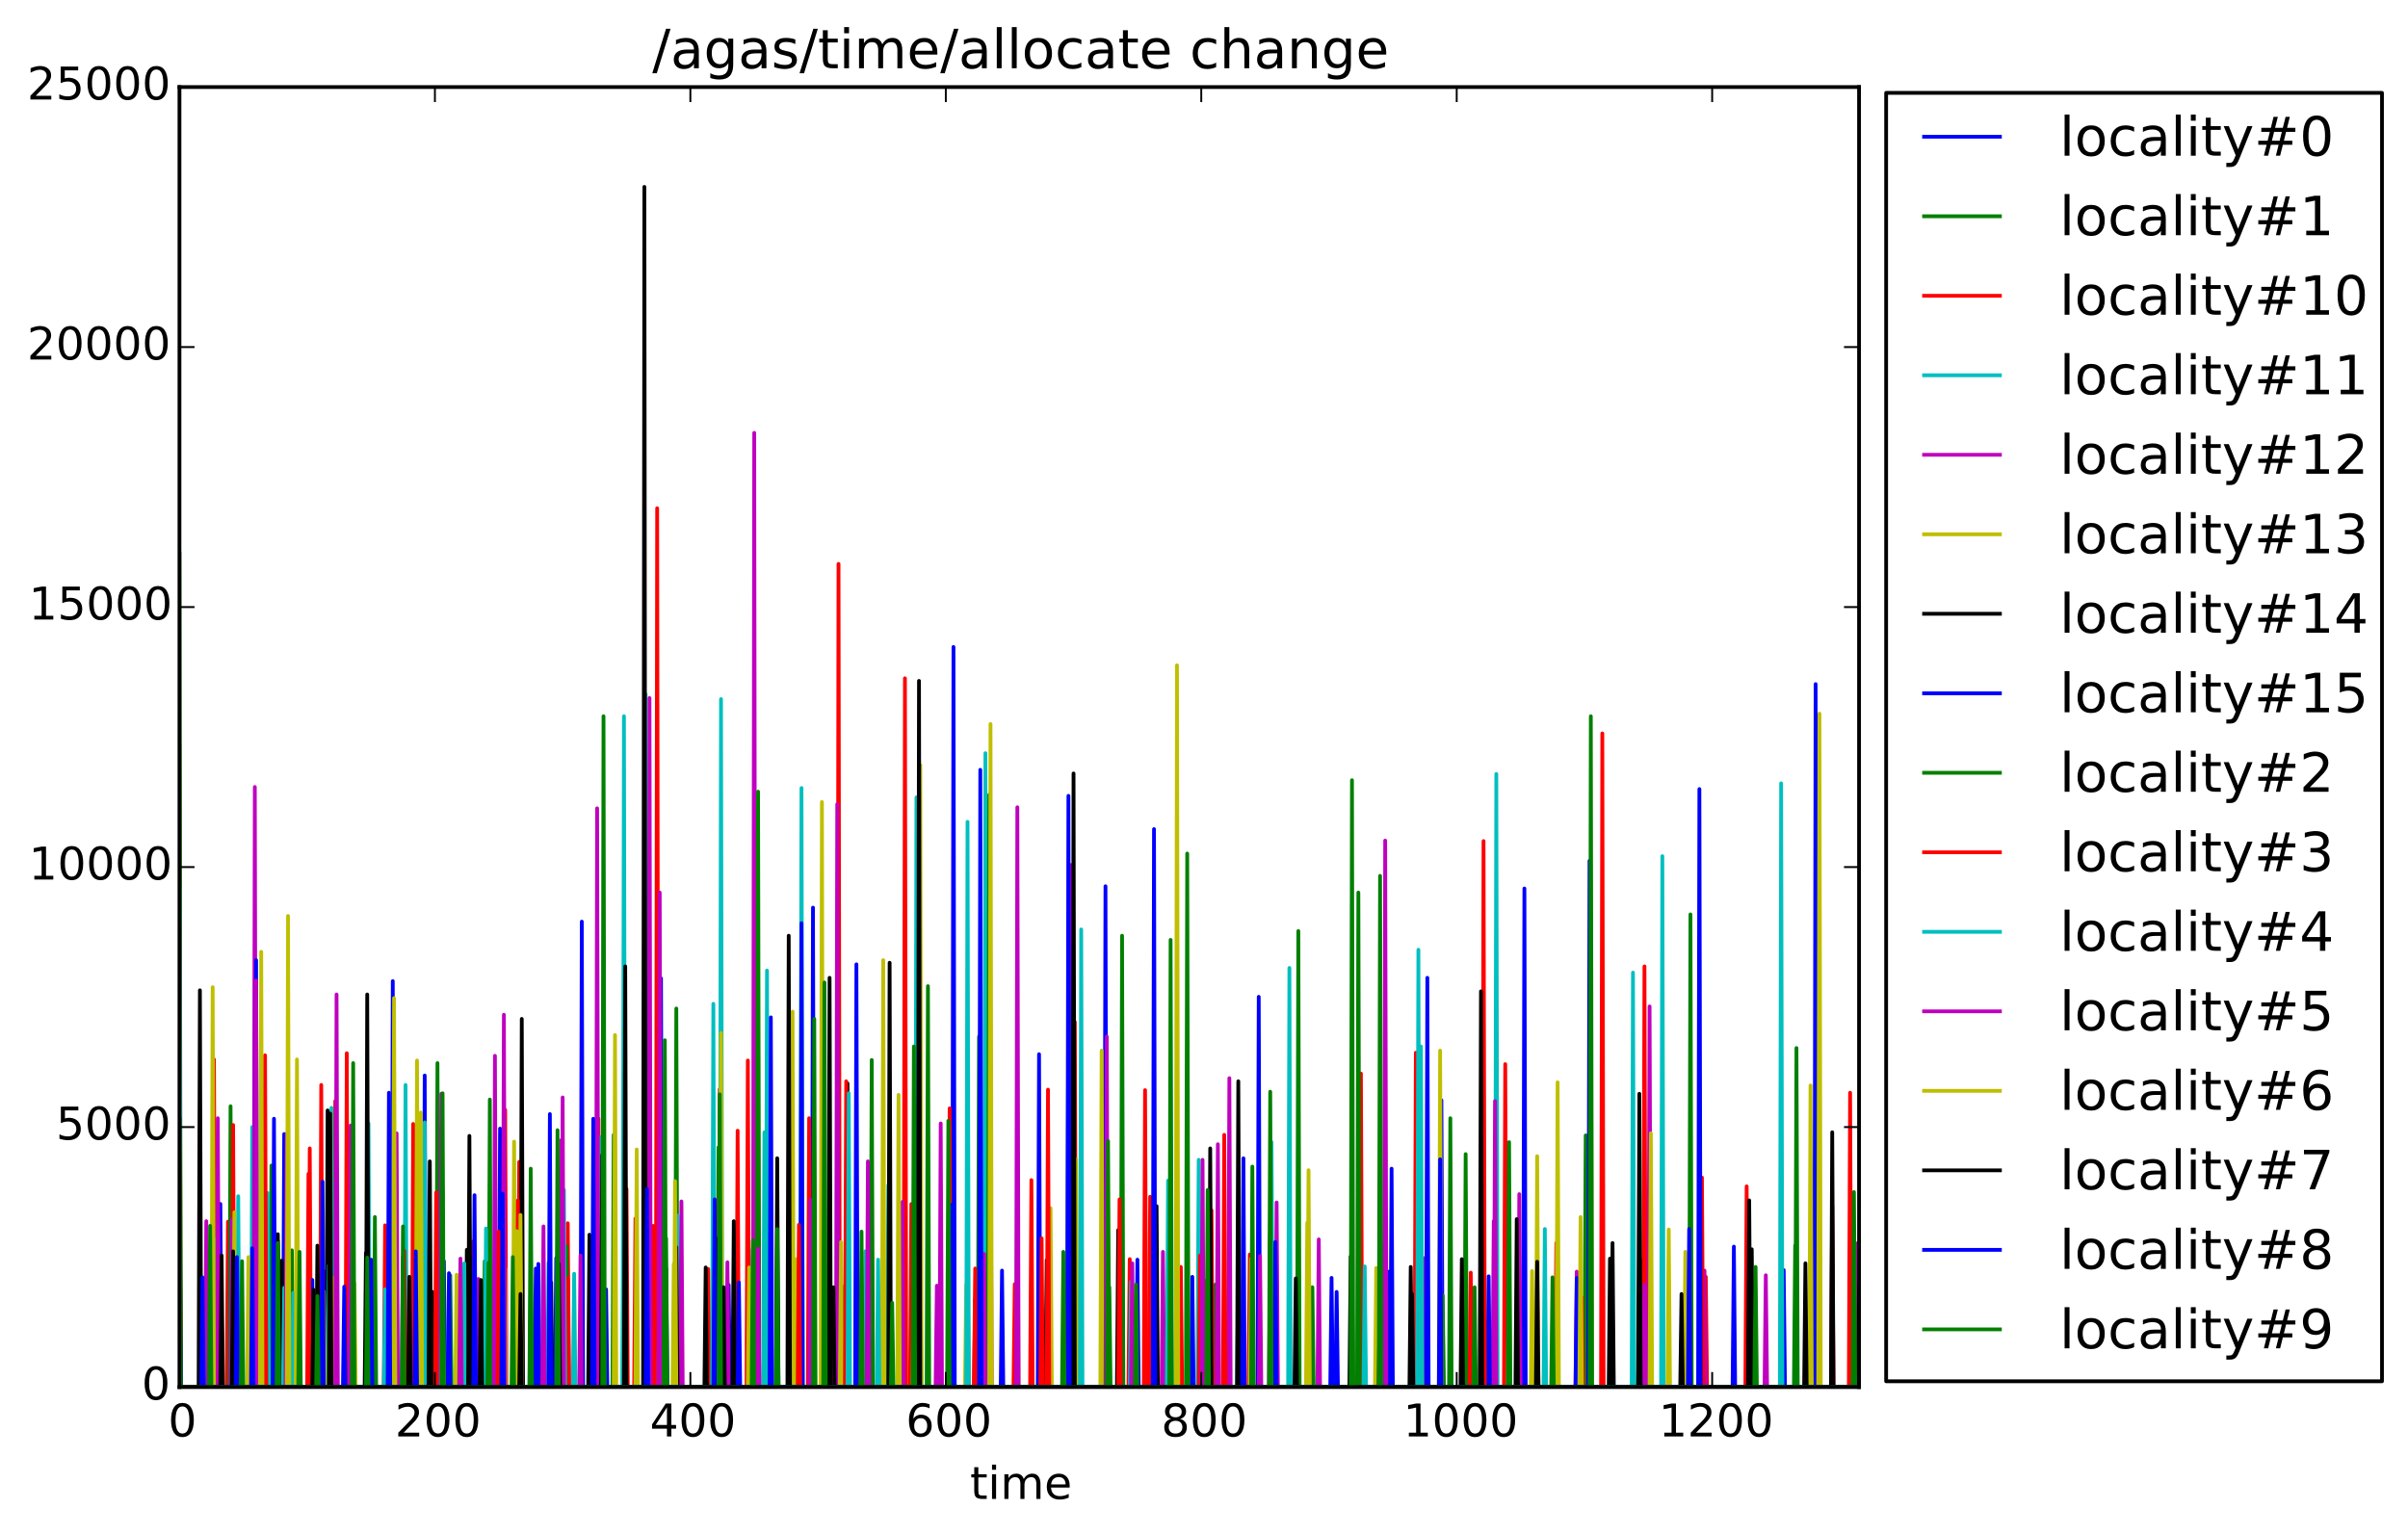 <?xml version="1.0" encoding="utf-8" standalone="no"?>
<!DOCTYPE svg PUBLIC "-//W3C//DTD SVG 1.1//EN"
  "http://www.w3.org/Graphics/SVG/1.1/DTD/svg11.dtd">
<!-- Created with matplotlib (http://matplotlib.org/) -->
<svg height="408pt" version="1.1" viewBox="0 0 640 408" width="640pt" xmlns="http://www.w3.org/2000/svg" xmlns:xlink="http://www.w3.org/1999/xlink">
 <defs>
  <style type="text/css">
*{stroke-linecap:butt;stroke-linejoin:round;}
  </style>
 </defs>
 <g id="figure_1">
  <g id="patch_1">
   <path d="
M0 408.169
L640.288 408.169
L640.288 0
L0 0
z
" style="fill:#ffffff;"/>
  </g>
  <g id="axes_1">
   <g id="patch_2">
    <path d="
M47.699 368.742
L494.099 368.742
L494.099 23.142
L47.699 23.142
z
" style="fill:#ffffff;"/>
   </g>
   <g id="line2d_1">
    <path clip-path="url(#p80302bff2a)" d="
M47.699 311.994
L48.038 368.742
L56.525 368.742
L56.864 337.016
L57.204 368.742
L58.222 368.742
L58.562 320.054
L58.901 368.742
L75.196 368.742
L75.535 301.474
L75.875 368.742
L92.169 368.742
L92.508 306.686
L92.848 368.742
L104.05 368.742
L104.39 260.818
L104.729 368.742
L112.537 368.742
L112.877 285.908
L113.216 368.742
L132.566 368.742
L132.905 334.514
L133.245 368.742
L142.75 368.742
L143.089 336.007
L143.429 368.742
L154.292 368.742
L154.631 245.003
L154.971 368.742
L175.339 368.742
L175.678 342.462
L176.018 368.742
L176.696 368.742
L177.036 337.265
L177.375 368.742
L193.33 368.742
L193.67 341.591
L194.009 368.742
L199.78 368.742
L200.12 332.025
L200.459 368.742
L215.735 368.742
L216.075 241.284
L216.414 368.742
L253.077 368.742
L253.416 171.985
L253.756 368.742
L275.821 368.742
L276.16 280.254
L276.5 368.742
L293.473 368.742
L293.813 235.603
L294.152 368.742
L306.034 368.742
L306.373 343.084
L306.713 368.742
L334.209 368.742
L334.549 264.993
L334.888 368.742
L382.753 368.742
L383.093 292.489
L383.432 368.742
L404.819 368.742
L405.158 236.197
L405.498 368.742
L435.371 368.742
L435.71 344.052
L436.05 368.742
L460.491 368.742
L460.831 331.403
L461.17 368.742
L482.217 368.742
L482.557 181.869
L482.896 368.742
L494.099 368.742
L494.099 368.742" style="fill:none;stroke:#0000ff;stroke-linecap:square;"/>
   </g>
   <g id="line2d_2">
    <path clip-path="url(#p80302bff2a)" d="
M47.699 311.649
L48.038 368.742
L71.801 368.742
L72.14 309.852
L72.48 368.742
L77.232 368.742
L77.572 332.385
L77.911 368.742
L88.095 368.742
L88.435 307.916
L88.774 368.742
L102.693 368.742
L103.032 332.246
L103.371 368.742
L119.326 368.742
L119.666 339.02
L120.005 368.742
L129.85 368.742
L130.189 292.295
L130.529 368.742
L156.668 368.742
L157.007 337.361
L157.347 368.742
L165.494 368.742
L165.834 284.692
L166.173 368.742
L179.412 368.742
L179.752 268.103
L180.091 368.742
L200.459 368.742
L200.799 300.866
L201.138 368.742
L210.983 368.742
L211.322 335.149
L211.662 368.742
L224.222 368.742
L224.561 341.785
L224.901 368.742
L246.287 368.742
L246.627 262.159
L246.966 368.742
L259.866 368.742
L260.206 275.568
L260.545 368.742
L294.492 368.742
L294.831 342.2
L295.171 368.742
L297.886 368.742
L298.226 248.749
L298.565 368.742
L322.668 368.742
L323.007 341.508
L323.347 368.742
L344.733 368.742
L345.072 247.505
L345.412 368.742
L383.093 368.742
L383.432 344.412
L383.772 368.742
L389.203 368.742
L389.543 306.81
L389.882 368.742
L435.71 368.742
L436.05 335.011
L436.389 368.742
L448.95 368.742
L449.289 243.082
L449.628 368.742
L476.786 368.742
L477.125 331.14
L477.465 368.742
L494.099 368.742
L494.099 368.742" style="fill:none;stroke:#008000;stroke-linecap:square;"/>
   </g>
   <g id="line2d_3">
    <path clip-path="url(#p80302bff2a)" d="
M47.699 336.947
L48.038 368.742
L56.525 368.742
L56.864 281.651
L57.204 368.742
L60.259 368.742
L60.599 324.781
L60.938 368.742
L67.727 368.742
L68.067 306.257
L68.406 368.742
L73.498 368.742
L73.838 329.896
L74.177 368.742
L81.985 368.742
L82.325 305.29
L82.664 368.742
L85.04 368.742
L85.38 288.424
L85.719 368.742
L88.774 368.742
L89.114 292.71
L89.453 368.742
L102.014 368.742
L102.353 325.749
L102.693 368.742
L109.482 368.742
L109.821 298.792
L110.161 368.742
L116.271 368.742
L116.611 300.175
L116.95 368.742
L125.437 368.742
L125.776 330.035
L126.116 368.742
L133.924 368.742
L134.263 295.06
L134.602 368.742
L137.658 368.742
L137.997 308.884
L138.337 368.742
L150.557 368.742
L150.897 325.196
L151.236 368.742
L158.705 368.742
L159.044 297.41
L159.384 368.742
L166.173 368.742
L166.512 316.072
L166.852 368.742
L174.32 368.742
L174.66 135.116
L174.999 368.742
L187.899 368.742
L188.238 337.361
L188.578 368.742
L195.707 368.742
L196.046 300.589
L196.386 368.742
L198.422 368.742
L198.762 281.927
L199.101 368.742
L214.717 368.742
L215.056 297.272
L215.396 368.742
L222.525 368.742
L222.864 149.908
L223.204 368.742
L241.874 368.742
L242.214 320.081
L242.553 368.742
L252.058 368.742
L252.398 294.645
L252.737 368.742
L256.811 368.742
L257.15 334.735
L257.49 368.742
L269.371 368.742
L269.711 341.37
L270.05 368.742
L273.784 368.742
L274.124 313.722
L274.463 368.742
L285.326 368.742
L285.666 271.697
L286.005 368.742
L299.923 368.742
L300.263 334.735
L300.602 368.742
L305.355 368.742
L305.694 318.146
L306.034 368.742
L313.502 368.742
L313.841 336.808
L314.181 368.742
L319.952 368.742
L320.291 340.541
L320.631 368.742
L321.649 368.742
L321.989 321.74
L322.328 368.742
L331.833 368.742
L332.173 333.491
L332.512 368.742
L347.449 368.742
L347.788 339.02
L348.128 368.742
L358.991 368.742
L359.33 339.85
L359.67 368.742
L361.367 368.742
L361.706 285.383
L362.046 368.742
L375.964 368.742
L376.303 279.853
L376.643 368.742
L390.561 368.742
L390.901 338.329
L391.24 368.742
L399.727 368.742
L400.066 282.895
L400.406 368.742
L408.213 368.742
L408.553 341.785
L408.892 368.742
L413.305 368.742
L413.645 330.449
L413.984 368.742
L436.729 368.742
L437.068 256.906
L437.408 368.742
L453.023 368.742
L453.363 339.435
L453.702 368.742
L463.886 368.742
L464.226 315.381
L464.565 368.742
L491.383 368.742
L491.722 290.498
L492.062 368.742
L494.099 368.742
L494.099 368.742" style="fill:none;stroke:#ff0000;stroke-linecap:square;"/>
   </g>
   <g id="line2d_4">
    <path clip-path="url(#p80302bff2a)" d="
M47.699 333.352
L48.038 368.742
L56.864 368.742
L57.204 329.343
L57.543 368.742
L66.709 368.742
L67.048 299.622
L67.388 368.742
L70.783 368.742
L71.122 317.178
L71.462 368.742
L77.572 368.742
L77.911 343.72
L78.251 368.742
L87.756 368.742
L88.095 294.507
L88.435 368.742
L93.527 368.742
L93.866 339.297
L94.206 368.742
L97.6 368.742
L97.94 298.654
L98.279 368.742
L107.445 368.742
L107.785 288.424
L108.124 368.742
L117.29 368.742
L117.629 315.658
L117.969 368.742
L136.979 368.742
L137.318 334.735
L137.658 368.742
L145.465 368.742
L145.805 335.702
L146.144 368.742
L152.255 368.742
L152.594 338.605
L152.934 368.742
L159.044 368.742
L159.384 302.248
L159.723 368.742
L165.494 368.742
L165.834 313.169
L166.173 368.742
L174.999 368.742
L175.339 329.205
L175.678 368.742
L179.752 368.742
L180.091 323.123
L180.431 368.742
L189.257 368.742
L189.596 266.859
L189.936 368.742
L203.514 368.742
L203.854 258.012
L204.193 368.742
L212.68 368.742
L213.02 209.489
L213.359 368.742
L229.653 368.742
L229.993 332.661
L230.332 368.742
L235.764 368.742
L236.103 315.105
L236.443 368.742
L243.232 368.742
L243.572 211.978
L243.911 368.742
L261.563 368.742
L261.903 200.227
L262.242 368.742
L300.263 368.742
L300.602 340.679
L300.942 368.742
L310.786 368.742
L311.126 330.449
L311.465 368.742
L318.254 368.742
L318.594 308.331
L318.933 368.742
L337.604 368.742
L337.944 303.631
L338.283 368.742
L366.798 368.742
L367.138 330.449
L367.477 368.742
L376.643 368.742
L376.982 252.482
L377.322 368.742
L397.35 368.742
L397.69 205.757
L398.029 368.742
L441.481 368.742
L441.821 227.599
L442.16 368.742
L494.099 368.742
L494.099 368.742" style="fill:none;stroke:#00bfbf;stroke-linecap:square;"/>
   </g>
   <g id="line2d_5">
    <path clip-path="url(#p80302bff2a)" d="
M47.699 334.735
L48.038 368.742
L57.543 368.742
L57.883 297.272
L58.222 368.742
L67.388 368.742
L67.727 209.213
L68.067 368.742
L78.93 368.742
L79.269 336.255
L79.609 368.742
L86.398 368.742
L86.737 337.914
L87.077 368.742
L92.848 368.742
L93.187 302.11
L93.527 368.742
L106.766 368.742
L107.106 334.182
L107.445 368.742
L114.234 368.742
L114.574 345.794
L114.913 368.742
L126.795 368.742
L127.134 339.988
L127.474 368.742
L131.208 368.742
L131.547 280.683
L131.887 368.742
L137.318 368.742
L137.658 345.379
L137.997 368.742
L148.86 368.742
L149.2 303.078
L149.539 368.742
L153.952 368.742
L154.292 333.767
L154.631 368.742
L172.623 368.742
L172.962 338.467
L173.302 368.742
L180.77 368.742
L181.11 319.39
L181.449 368.742
L192.991 368.742
L193.33 335.564
L193.67 368.742
L200.12 368.742
L200.459 115.071
L200.799 368.742
L222.185 368.742
L222.525 213.775
L222.864 368.742
L248.664 368.742
L249.003 341.785
L249.343 368.742
L258.848 368.742
L259.187 345.241
L259.527 368.742
L262.921 368.742
L263.261 299.484
L263.6 368.742
L284.308 368.742
L284.647 229.949
L284.987 368.742
L300.602 368.742
L300.942 335.841
L301.281 368.742
L308.749 368.742
L309.089 332.799
L309.428 368.742
L323.347 368.742
L323.686 304.184
L324.025 368.742
L326.402 368.742
L326.741 286.627
L327.081 368.742
L338.962 368.742
L339.301 319.667
L339.641 368.742
L367.138 368.742
L367.477 339.711
L367.817 368.742
L378.001 368.742
L378.34 334.458
L378.68 368.742
L396.672 368.742
L397.011 324.643
L397.35 368.742
L403.461 368.742
L403.8 317.455
L404.14 368.742
L418.737 368.742
L419.076 338.052
L419.416 368.742
L436.729 368.742
L437.068 341.508
L437.408 368.742
L452.684 368.742
L453.023 337.776
L453.363 368.742
L468.978 368.742
L469.318 339.02
L469.657 368.742
L493.42 368.742
L493.759 330.449
L494.099 368.742
L494.099 368.742" style="fill:none;stroke:#bf00bf;stroke-linecap:square;"/>
   </g>
   <g id="line2d_6">
    <path clip-path="url(#p80302bff2a)" d="
M47.699 198.43
L48.038 368.742
L56.185 368.742
L56.525 339.711
L56.864 368.742
L65.691 368.742
L66.03 334.182
L66.37 368.742
L78.59 368.742
L78.93 281.651
L79.269 368.742
L88.095 368.742
L88.435 339.711
L88.774 368.742
L103.711 368.742
L104.05 332.523
L104.39 368.742
L110.5 368.742
L110.84 281.927
L111.179 368.742
L121.024 368.742
L121.363 338.882
L121.703 368.742
L133.924 368.742
L134.263 337.223
L134.602 368.742
L136.3 368.742
L136.639 303.492
L136.979 368.742
L150.218 368.742
L150.557 339.435
L150.897 368.742
L158.365 368.742
L158.705 344.412
L159.044 368.742
L171.944 368.742
L172.283 305.428
L172.623 368.742
L178.733 368.742
L179.073 335.979
L179.412 368.742
L198.762 368.742
L199.101 336.947
L199.441 368.742
L211.322 368.742
L211.662 334.735
L212.001 368.742
L223.204 368.742
L223.543 330.173
L223.882 368.742
L234.406 368.742
L234.745 255.247
L235.085 368.742
L242.553 368.742
L242.893 334.596
L243.232 368.742
L256.471 368.742
L256.811 341.508
L257.15 368.742
L270.05 368.742
L270.39 313.169
L270.729 368.742
L278.876 368.742
L279.216 321.187
L279.555 368.742
L285.666 368.742
L286.005 308.193
L286.345 368.742
L292.455 368.742
L292.794 279.3
L293.134 368.742
L332.173 368.742
L332.512 334.596
L332.852 368.742
L347.109 368.742
L347.449 325.058
L347.788 368.742
L365.44 368.742
L365.78 337.085
L366.119 368.742
L382.414 368.742
L382.753 279.3
L383.093 368.742
L400.745 368.742
L401.085 334.873
L401.424 368.742
L413.645 368.742
L413.984 287.733
L414.324 368.742
L422.471 368.742
L422.811 256.491
L423.15 368.742
L443.179 368.742
L443.518 326.855
L443.858 368.742
L447.592 368.742
L447.931 332.799
L448.271 368.742
L480.86 368.742
L481.199 288.563
L481.538 368.742
L494.099 368.742
L494.099 368.742" style="fill:none;stroke:#bfbf00;stroke-linecap:square;"/>
   </g>
   <g id="line2d_7">
    <path clip-path="url(#p80302bff2a)" d="
M47.699 280.268
L48.038 368.742
L58.562 368.742
L58.901 333.767
L59.241 368.742
L74.517 368.742
L74.856 335.149
L75.196 368.742
L84.022 368.742
L84.361 331.14
L84.701 368.742
L86.737 368.742
L87.077 295.198
L87.416 368.742
L97.261 368.742
L97.6 264.371
L97.94 368.742
L114.574 368.742
L114.913 343.444
L115.253 368.742
L123.74 368.742
L124.079 332.246
L124.418 368.742
L138.337 368.742
L138.676 270.868
L139.016 368.742
L146.144 368.742
L146.484 340.956
L146.823 368.742
L156.328 368.742
L156.668 328.237
L157.007 368.742
L171.944 368.742
L172.283 314.69
L172.623 368.742
L179.412 368.742
L179.752 331.555
L180.091 368.742
L187.22 368.742
L187.559 336.947
L187.899 368.742
L194.688 368.742
L195.028 324.643
L195.367 368.742
L209.964 368.742
L210.304 333.491
L210.643 368.742
L221.167 368.742
L221.506 342.2
L221.846 368.742
L224.901 368.742
L225.24 288.01
L225.58 368.742
L236.103 368.742
L236.443 255.938
L236.782 368.742
L262.582 368.742
L262.921 332.799
L263.261 368.742
L277.858 368.742
L278.197 335.011
L278.537 368.742
L296.868 368.742
L297.207 326.993
L297.547 368.742
L307.052 368.742
L307.392 320.634
L307.731 368.742
L321.31 368.742
L321.649 305.29
L321.989 368.742
L344.054 368.742
L344.394 339.85
L344.733 368.742
L358.651 368.742
L358.991 334.044
L359.33 368.742
L374.946 368.742
L375.285 343.997
L375.625 368.742
L388.185 368.742
L388.524 334.735
L388.864 368.742
L402.782 368.742
L403.121 324.09
L403.461 368.742
L427.563 368.742
L427.903 334.596
L428.242 368.742
L446.573 368.742
L446.913 343.997
L447.252 368.742
L465.244 368.742
L465.583 332.108
L465.923 368.742
L493.759 368.742
L494.099 342.061
L494.099 342.061" style="fill:none;stroke:#000000;stroke-linecap:square;"/>
   </g>
   <g id="line2d_8">
    <path clip-path="url(#p80302bff2a)" d="
M47.699 308.746
L48.038 368.742
L67.727 368.742
L68.067 255.247
L68.406 368.742
L82.664 368.742
L83.003 340.264
L83.343 368.742
L104.05 368.742
L104.39 304.184
L104.729 368.742
L117.629 368.742
L117.969 335.288
L118.308 368.742
L132.566 368.742
L132.905 300.036
L133.245 368.742
L147.502 368.742
L147.842 334.458
L148.181 368.742
L160.741 368.742
L161.081 342.753
L161.42 368.742
L175.339 368.742
L175.678 260.085
L176.018 368.742
L191.294 368.742
L191.633 340.541
L191.973 368.742
L201.138 368.742
L201.478 333.905
L201.817 368.742
L209.964 368.742
L210.304 282.756
L210.643 368.742
L212.68 368.742
L213.02 245.432
L213.359 368.742
L243.232 368.742
L243.572 340.403
L243.911 368.742
L265.976 368.742
L266.316 337.776
L266.655 368.742
L284.647 368.742
L284.987 334.458
L285.326 368.742
L301.96 368.742
L302.3 334.873
L302.639 368.742
L316.557 368.742
L316.897 339.435
L317.236 368.742
L338.623 368.742
L338.962 330.173
L339.301 368.742
L353.559 368.742
L353.899 339.711
L354.238 368.742
L368.835 368.742
L369.175 338.052
L369.514 368.742
L379.019 368.742
L379.359 259.947
L379.698 368.742
L395.314 368.742
L395.653 339.297
L395.993 368.742
L418.737 368.742
L419.076 339.711
L419.416 368.742
L448.61 368.742
L448.95 326.717
L449.289 368.742
L473.731 368.742
L474.07 337.638
L474.41 368.742
L494.099 368.742
L494.099 368.742" style="fill:none;stroke:#0000ff;stroke-linecap:square;"/>
   </g>
   <g id="line2d_9">
    <path clip-path="url(#p80302bff2a)" d="
M47.699 147.143
L48.038 368.742
L60.938 368.742
L61.278 294.092
L61.617 368.742
L79.269 368.742
L79.609 332.799
L79.948 368.742
L99.298 368.742
L99.637 323.537
L99.977 368.742
L115.932 368.742
L116.271 282.618
L116.611 368.742
L128.492 368.742
L128.832 335.288
L129.171 368.742
L150.218 368.742
L150.557 331.417
L150.897 368.742
L162.778 368.742
L163.118 301.695
L163.457 368.742
L176.696 368.742
L177.036 329.205
L177.375 368.742
L190.615 368.742
L190.954 305.013
L191.294 368.742
L201.138 368.742
L201.478 210.457
L201.817 368.742
L231.351 368.742
L231.69 281.789
L232.03 368.742
L262.582 368.742
L262.921 211.286
L263.261 368.742
L283.629 368.742
L283.968 264.094
L284.308 368.742
L315.199 368.742
L315.539 226.908
L315.878 368.742
L348.467 368.742
L348.807 342.2
L349.146 368.742
L360.688 368.742
L361.027 237.276
L361.367 368.742
L385.13 368.742
L385.469 297.272
L385.809 368.742
L421.113 368.742
L421.453 301.834
L421.792 368.742
L492.401 368.742
L492.741 316.902
L493.08 368.742
L494.099 368.742
L494.099 368.742" style="fill:none;stroke:#008000;stroke-linecap:square;"/>
   </g>
   <g id="line2d_10">
    <path clip-path="url(#p80302bff2a)" d="
M47.699 245.293
L48.038 368.742
L61.617 368.742
L61.956 299.069
L62.296 368.742
L70.104 368.742
L70.443 280.545
L70.783 368.742
L81.645 368.742
L81.985 312.063
L82.325 368.742
L91.829 368.742
L92.169 279.992
L92.508 368.742
L107.106 368.742
L107.445 332.523
L107.785 368.742
L115.592 368.742
L115.932 317.04
L116.271 368.742
L132.226 368.742
L132.566 327.408
L132.905 368.742
L137.318 368.742
L137.658 319.114
L137.997 368.742
L150.557 368.742
L150.897 339.85
L151.236 368.742
L168.549 368.742
L168.889 323.952
L169.228 368.742
L173.302 368.742
L173.641 325.887
L173.981 368.742
L190.954 368.742
L191.294 289.53
L191.633 368.742
L212.001 368.742
L212.341 325.611
L212.68 368.742
L224.561 368.742
L224.901 287.457
L225.24 368.742
L240.177 368.742
L240.516 180.321
L240.856 368.742
L258.848 368.742
L259.187 337.223
L259.527 368.742
L276.5 368.742
L276.839 329.205
L277.179 368.742
L278.197 368.742
L278.537 289.668
L278.876 368.742
L297.207 368.742
L297.547 318.837
L297.886 368.742
L303.997 368.742
L304.336 289.807
L304.676 368.742
L318.594 368.742
L318.933 333.767
L319.273 368.742
L325.044 368.742
L325.383 301.695
L325.723 368.742
L377.322 368.742
L377.661 343.72
L378.001 368.742
L393.956 368.742
L394.295 223.59
L394.635 368.742
L420.095 368.742
L420.434 344.964
L420.774 368.742
L425.526 368.742
L425.866 194.974
L426.205 368.742
L452.005 368.742
L452.344 313.031
L452.684 368.742
L486.63 368.742
L486.97 320.634
L487.309 368.742
L494.099 368.742
L494.099 368.742" style="fill:none;stroke:#ff0000;stroke-linecap:square;"/>
   </g>
   <g id="line2d_11">
    <path clip-path="url(#p80302bff2a)" d="
M47.699 236.446
L48.038 368.742
L62.975 368.742
L63.314 318.008
L63.654 368.742
L75.196 368.742
L75.535 342.338
L75.875 368.742
L87.077 368.742
L87.416 336.394
L87.756 368.742
L102.014 368.742
L102.353 342.753
L102.693 368.742
L112.537 368.742
L112.877 298.378
L113.216 368.742
L123.061 368.742
L123.4 335.841
L123.74 368.742
L128.832 368.742
L129.171 326.579
L129.51 368.742
L140.713 368.742
L141.052 342.476
L141.392 368.742
L149.539 368.742
L149.879 316.349
L150.218 368.742
L165.494 368.742
L165.834 190.412
L166.173 368.742
L171.265 368.742
L171.604 184.606
L171.944 368.742
L191.294 368.742
L191.633 185.85
L191.973 368.742
L202.835 368.742
L203.175 301.004
L203.514 368.742
L215.735 368.742
L216.075 323.676
L216.414 368.742
L225.24 368.742
L225.58 290.636
L225.919 368.742
L233.048 368.742
L233.388 334.873
L233.727 368.742
L244.251 368.742
L244.59 339.297
L244.929 368.742
L256.811 368.742
L257.15 218.475
L257.49 368.742
L283.968 368.742
L284.308 343.582
L284.647 368.742
L287.023 368.742
L287.363 247.091
L287.702 368.742
L310.107 368.742
L310.447 313.86
L310.786 368.742
L328.778 368.742
L329.117 338.605
L329.457 368.742
L342.357 368.742
L342.696 257.32
L343.036 368.742
L362.385 368.742
L362.725 336.67
L363.064 368.742
L377.322 368.742
L377.661 278.195
L378.001 368.742
L410.25 368.742
L410.59 326.717
L410.929 368.742
L433.674 368.742
L434.013 258.564
L434.352 368.742
L473.052 368.742
L473.391 208.245
L473.731 368.742
L494.099 368.742
L494.099 368.742" style="fill:none;stroke:#00bfbf;stroke-linecap:square;"/>
   </g>
   <g id="line2d_12">
    <path clip-path="url(#p80302bff2a)" d="
M47.699 309.99
L48.038 368.742
L54.488 368.742
L54.828 324.643
L55.167 368.742
L61.278 368.742
L61.617 324.09
L61.956 368.742
L67.727 368.742
L68.067 260.638
L68.406 368.742
L75.875 368.742
L76.214 301.419
L76.553 368.742
L89.114 368.742
L89.453 264.371
L89.793 368.742
L92.848 368.742
L93.187 299.207
L93.527 368.742
L105.069 368.742
L105.408 301.281
L105.748 368.742
L116.95 368.742
L117.29 290.774
L117.629 368.742
L122.042 368.742
L122.382 334.596
L122.721 368.742
L133.584 368.742
L133.924 269.762
L134.263 368.742
L144.108 368.742
L144.447 326.026
L144.787 368.742
L149.2 368.742
L149.539 291.742
L149.879 368.742
L158.365 368.742
L158.705 214.881
L159.044 368.742
L172.283 368.742
L172.623 185.574
L172.962 368.742
L174.999 368.742
L175.339 237.276
L175.678 368.742
L201.138 368.742
L201.478 331.97
L201.817 368.742
L215.056 368.742
L215.396 318.975
L215.735 368.742
L220.148 368.742
L220.488 344.826
L220.827 368.742
L230.332 368.742
L230.672 308.746
L231.011 368.742
L239.498 368.742
L239.837 319.528
L240.177 368.742
L249.682 368.742
L250.021 298.654
L250.361 368.742
L261.224 368.742
L261.563 333.352
L261.903 368.742
L270.05 368.742
L270.39 214.604
L270.729 368.742
L293.813 368.742
L294.152 275.568
L294.492 368.742
L319.273 368.742
L319.612 308.331
L319.952 368.742
L334.549 368.742
L334.888 333.905
L335.228 368.742
L337.265 368.742
L337.604 328.099
L337.944 368.742
L350.164 368.742
L350.504 329.482
L350.843 368.742
L367.817 368.742
L368.156 223.452
L368.496 368.742
L397.011 368.742
L397.35 292.71
L397.69 368.742
L438.087 368.742
L438.426 267.55
L438.766 368.742
L494.099 368.742
L494.099 368.742" style="fill:none;stroke:#bf00bf;stroke-linecap:square;"/>
   </g>
   <g id="line2d_13">
    <path clip-path="url(#p80302bff2a)" d="
M47.699 303.492
L48.038 368.742
L56.185 368.742
L56.525 262.435
L56.864 368.742
L61.956 368.742
L62.296 322.293
L62.635 368.742
L69.085 368.742
L69.425 253.035
L69.764 368.742
L76.214 368.742
L76.553 243.496
L76.893 368.742
L85.719 368.742
L86.059 343.306
L86.398 368.742
L93.866 368.742
L94.206 341.232
L94.545 368.742
L104.39 368.742
L104.729 265.338
L105.069 368.742
L111.519 368.742
L111.858 295.751
L112.198 368.742
L117.29 368.742
L117.629 343.029
L117.969 368.742
L136.979 368.742
L137.318 327.27
L137.658 368.742
L137.997 368.742
L138.337 322.984
L138.676 368.742
L163.118 368.742
L163.457 275.153
L163.797 368.742
L168.889 368.742
L169.228 305.566
L169.568 368.742
L179.073 368.742
L179.412 313.999
L179.752 368.742
L191.294 368.742
L191.633 274.6
L191.973 368.742
L210.304 368.742
L210.643 268.932
L210.983 368.742
L218.112 368.742
L218.451 213.222
L218.79 368.742
L238.48 368.742
L238.819 291.051
L239.159 368.742
L244.251 368.742
L244.59 203.407
L244.929 368.742
L262.921 368.742
L263.261 192.486
L263.6 368.742
L312.484 368.742
L312.823 176.865
L313.162 368.742
L347.449 368.742
L347.788 311.096
L348.128 368.742
L406.856 368.742
L407.195 337.914
L407.534 368.742
L408.213 368.742
L408.553 307.363
L408.892 368.742
L419.755 368.742
L420.095 323.537
L420.434 368.742
L438.426 368.742
L438.766 301.281
L439.105 368.742
L483.236 368.742
L483.575 189.721
L483.915 368.742
L494.099 368.742
L494.099 368.742" style="fill:none;stroke:#bfbf00;stroke-linecap:square;"/>
   </g>
   <g id="line2d_14">
    <path clip-path="url(#p80302bff2a)" d="
M47.699 297.548
L48.038 368.742
L52.791 368.742
L53.13 263.265
L53.47 368.742
L61.617 368.742
L61.956 332.661
L62.296 368.742
L73.498 368.742
L73.838 328.099
L74.177 368.742
L83.003 368.742
L83.343 342.891
L83.682 368.742
L87.416 368.742
L87.756 296.028
L88.095 368.742
L96.922 368.742
L97.261 333.076
L97.6 368.742
L108.463 368.742
L108.803 339.435
L109.142 368.742
L113.895 368.742
L114.234 308.746
L114.574 368.742
L124.418 368.742
L124.758 301.972
L125.097 368.742
L127.474 368.742
L127.813 340.264
L128.153 368.742
L137.997 368.742
L138.337 343.997
L138.676 368.742
L148.181 368.742
L148.521 335.979
L148.86 368.742
L159.723 368.742
L160.063 307.087
L160.402 368.742
L165.834 368.742
L166.173 256.906
L166.512 368.742
L170.926 368.742
L171.265 49.684
L171.604 368.742
L189.936 368.742
L190.275 329.205
L190.615 368.742
L191.973 368.742
L192.312 342.2
L192.651 368.742
L206.23 368.742
L206.57 307.916
L206.909 368.742
L209.285 368.742
L209.625 248.749
L209.964 368.742
L220.148 368.742
L220.488 259.947
L220.827 368.742
L243.911 368.742
L244.251 181.012
L244.59 368.742
L284.987 368.742
L285.326 205.619
L285.666 368.742
L328.778 368.742
L329.117 287.457
L329.457 368.742
L366.459 368.742
L366.798 337.5
L367.138 368.742
L374.606 368.742
L374.946 336.808
L375.285 368.742
L393.277 368.742
L393.616 263.541
L393.956 368.742
L408.213 368.742
L408.553 335.426
L408.892 368.742
L428.242 368.742
L428.581 330.449
L428.921 368.742
L435.371 368.742
L435.71 290.774
L436.05 368.742
L464.565 368.742
L464.905 319.114
L465.244 368.742
L479.502 368.742
L479.841 335.841
L480.181 368.742
L486.63 368.742
L486.97 301.004
L487.309 368.742
L494.099 368.742
L494.099 368.742" style="fill:none;stroke:#000000;stroke-linecap:square;"/>
   </g>
   <g id="line2d_15">
    <path clip-path="url(#p80302bff2a)" d="
M47.699 332.523
L48.038 368.742
L53.47 368.742
L53.809 339.573
L54.149 368.742
L62.635 368.742
L62.975 334.182
L63.314 368.742
L66.709 368.742
L67.048 331.832
L67.388 368.742
L72.48 368.742
L72.819 297.41
L73.159 368.742
L85.38 368.742
L85.719 314.137
L86.059 368.742
L91.151 368.742
L91.49 342.061
L91.829 368.742
L98.279 368.742
L98.619 334.873
L98.958 368.742
L103.032 368.742
L103.371 290.498
L103.711 368.742
L110.161 368.742
L110.5 332.661
L110.84 368.742
L118.987 368.742
L119.326 338.467
L119.666 368.742
L125.776 368.742
L126.116 317.731
L126.455 368.742
L133.245 368.742
L133.584 317.316
L133.924 368.742
L142.071 368.742
L142.41 337.223
L142.75 368.742
L145.805 368.742
L146.144 296.166
L146.484 368.742
L157.347 368.742
L157.686 297.41
L158.026 368.742
L171.604 368.742
L171.944 316.072
L172.283 368.742
L189.596 368.742
L189.936 318.837
L190.275 368.742
L196.046 368.742
L196.386 340.956
L196.725 368.742
L204.533 368.742
L204.872 270.453
L205.212 368.742
L227.277 368.742
L227.617 256.353
L227.956 368.742
L252.737 368.742
L253.077 320.22
L253.416 368.742
L260.206 368.742
L260.545 204.651
L260.884 368.742
L283.629 368.742
L283.968 211.563
L284.308 368.742
L306.373 368.742
L306.713 220.41
L307.052 368.742
L330.136 368.742
L330.475 307.916
L330.815 368.742
L354.917 368.742
L355.256 343.444
L355.596 368.742
L369.514 368.742
L369.854 310.681
L370.193 368.742
L382.414 368.742
L382.753 308.193
L383.093 368.742
L422.132 368.742
L422.471 228.843
L422.811 368.742
L451.326 368.742
L451.665 209.766
L452.005 368.742
L494.099 368.742
L494.099 368.742" style="fill:none;stroke:#0000ff;stroke-linecap:square;"/>
   </g>
   <g id="line2d_16">
    <path clip-path="url(#p80302bff2a)" d="
M47.699 307.225
L48.038 368.742
L55.507 368.742
L55.846 325.887
L56.185 368.742
L63.993 368.742
L64.333 335.288
L64.672 368.742
L73.498 368.742
L73.838 330.449
L74.177 368.742
L84.022 368.742
L84.361 344.55
L84.701 368.742
L93.527 368.742
L93.866 282.618
L94.206 368.742
L97.261 368.742
L97.6 334.32
L97.94 368.742
L106.766 368.742
L107.106 326.026
L107.445 368.742
L117.29 368.742
L117.629 290.636
L117.969 368.742
L129.51 368.742
L129.85 335.702
L130.189 368.742
L135.96 368.742
L136.3 334.182
L136.639 368.742
L140.713 368.742
L141.052 310.681
L141.392 368.742
L147.842 368.742
L148.181 300.451
L148.521 368.742
L160.063 368.742
L160.402 190.412
L160.741 368.742
L176.357 368.742
L176.696 276.536
L177.036 368.742
L190.954 368.742
L191.294 290.913
L191.633 368.742
L199.78 368.742
L200.12 329.758
L200.459 368.742
L206.23 368.742
L206.57 326.717
L206.909 368.742
L216.075 368.742
L216.414 270.868
L216.754 368.742
L218.79 368.742
L219.13 261.191
L219.469 368.742
L228.635 368.742
L228.974 327.408
L229.314 368.742
L236.782 368.742
L237.122 346.347
L237.461 368.742
L242.553 368.742
L242.893 278.195
L243.232 368.742
L251.719 368.742
L252.058 297.963
L252.398 368.742
L282.271 368.742
L282.61 332.799
L282.95 368.742
L294.152 368.742
L294.492 303.354
L294.831 368.742
L301.621 368.742
L301.96 341.508
L302.3 368.742
L310.786 368.742
L311.126 249.855
L311.465 368.742
L320.631 368.742
L320.97 316.349
L321.31 368.742
L332.512 368.742
L332.852 310.128
L333.191 368.742
L337.265 368.742
L337.604 290.221
L337.944 368.742
L358.991 368.742
L359.33 207.416
L359.67 368.742
L366.459 368.742
L366.798 232.852
L367.138 368.742
L391.58 368.742
L391.919 342.2
L392.258 368.742
L400.745 368.742
L401.085 303.631
L401.424 368.742
L412.287 368.742
L412.627 339.573
L412.966 368.742
L422.471 368.742
L422.811 190.412
L423.15 368.742
L466.262 368.742
L466.602 336.808
L466.941 368.742
L477.125 368.742
L477.465 278.609
L477.804 368.742
L494.099 368.742
L494.099 368.742" style="fill:none;stroke:#008000;stroke-linecap:square;"/>
   </g>
   <g id="patch_3">
    <path d="
M47.699 368.742
L47.699 23.142" style="fill:none;stroke:#000000;stroke-linecap:square;stroke-linejoin:miter;"/>
   </g>
   <g id="patch_4">
    <path d="
M494.099 368.742
L494.099 23.142" style="fill:none;stroke:#000000;stroke-linecap:square;stroke-linejoin:miter;"/>
   </g>
   <g id="patch_5">
    <path d="
M47.699 23.142
L494.099 23.142" style="fill:none;stroke:#000000;stroke-linecap:square;stroke-linejoin:miter;"/>
   </g>
   <g id="patch_6">
    <path d="
M47.699 368.742
L494.099 368.742" style="fill:none;stroke:#000000;stroke-linecap:square;stroke-linejoin:miter;"/>
   </g>
   <g id="matplotlib.axis_1">
    <g id="xtick_1">
     <g id="line2d_17">
      <defs>
       <path d="
M0 0
L0 -4" id="mc7db9fdffb" style="stroke:#000000;stroke-width:0.5;"/>
      </defs>
      <g>
       <use style="stroke:#000000;stroke-width:0.5;" x="47.699" xlink:href="#mc7db9fdffb" y="368.742"/>
      </g>
     </g>
     <g id="line2d_18">
      <defs>
       <path d="
M0 0
L0 4" id="m5a7d422ac3" style="stroke:#000000;stroke-width:0.5;"/>
      </defs>
      <g>
       <use style="stroke:#000000;stroke-width:0.5;" x="47.699" xlink:href="#m5a7d422ac3" y="23.142"/>
      </g>
     </g>
     <g id="text_1">
      <!-- 0 -->
      <defs>
       <path d="
M31.781 66.406
Q24.172 66.406 20.328 58.906
Q16.5 51.422 16.5 36.375
Q16.5 21.391 20.328 13.891
Q24.172 6.391 31.781 6.391
Q39.453 6.391 43.281 13.891
Q47.125 21.391 47.125 36.375
Q47.125 51.422 43.281 58.906
Q39.453 66.406 31.781 66.406
M31.781 74.219
Q44.047 74.219 50.516 64.516
Q56.984 54.828 56.984 36.375
Q56.984 17.969 50.516 8.266
Q44.047 -1.422 31.781 -1.422
Q19.531 -1.422 13.062 8.266
Q6.594 17.969 6.594 36.375
Q6.594 54.828 13.062 64.516
Q19.531 74.219 31.781 74.219" id="DejaVuSans-30"/>
      </defs>
      <g transform="translate(44.675 381.86)scale(0.12 -0.12)">
       <use xlink:href="#DejaVuSans-30"/>
      </g>
     </g>
    </g>
    <g id="xtick_2">
     <g id="line2d_19">
      <g>
       <use style="stroke:#000000;stroke-width:0.5;" x="115.592" xlink:href="#mc7db9fdffb" y="368.742"/>
      </g>
     </g>
     <g id="line2d_20">
      <g>
       <use style="stroke:#000000;stroke-width:0.5;" x="115.592" xlink:href="#m5a7d422ac3" y="23.142"/>
      </g>
     </g>
     <g id="text_2">
      <!-- 200 -->
      <defs>
       <path d="
M19.188 8.297
L53.609 8.297
L53.609 0
L7.328 0
L7.328 8.297
Q12.938 14.109 22.625 23.891
Q32.328 33.688 34.812 36.531
Q39.547 41.844 41.422 45.531
Q43.312 49.219 43.312 52.781
Q43.312 58.594 39.234 62.25
Q35.156 65.922 28.609 65.922
Q23.969 65.922 18.812 64.312
Q13.672 62.703 7.812 59.422
L7.812 69.391
Q13.766 71.781 18.938 73
Q24.125 74.219 28.422 74.219
Q39.75 74.219 46.484 68.547
Q53.219 62.891 53.219 53.422
Q53.219 48.922 51.531 44.891
Q49.859 40.875 45.406 35.406
Q44.188 33.984 37.641 27.219
Q31.109 20.453 19.188 8.297" id="DejaVuSans-32"/>
      </defs>
      <g transform="translate(104.978 381.86)scale(0.12 -0.12)">
       <use xlink:href="#DejaVuSans-32"/>
       <use x="63.623" xlink:href="#DejaVuSans-30"/>
       <use x="127.246" xlink:href="#DejaVuSans-30"/>
      </g>
     </g>
    </g>
    <g id="xtick_3">
     <g id="line2d_21">
      <g>
       <use style="stroke:#000000;stroke-width:0.5;" x="183.486" xlink:href="#mc7db9fdffb" y="368.742"/>
      </g>
     </g>
     <g id="line2d_22">
      <g>
       <use style="stroke:#000000;stroke-width:0.5;" x="183.486" xlink:href="#m5a7d422ac3" y="23.142"/>
      </g>
     </g>
     <g id="text_3">
      <!-- 400 -->
      <defs>
       <path d="
M37.797 64.312
L12.891 25.391
L37.797 25.391
z

M35.203 72.906
L47.609 72.906
L47.609 25.391
L58.016 25.391
L58.016 17.188
L47.609 17.188
L47.609 0
L37.797 0
L37.797 17.188
L4.891 17.188
L4.891 26.703
z
" id="DejaVuSans-34"/>
      </defs>
      <g transform="translate(172.725 381.86)scale(0.12 -0.12)">
       <use xlink:href="#DejaVuSans-34"/>
       <use x="63.623" xlink:href="#DejaVuSans-30"/>
       <use x="127.246" xlink:href="#DejaVuSans-30"/>
      </g>
     </g>
    </g>
    <g id="xtick_4">
     <g id="line2d_23">
      <g>
       <use style="stroke:#000000;stroke-width:0.5;" x="251.379" xlink:href="#mc7db9fdffb" y="368.742"/>
      </g>
     </g>
     <g id="line2d_24">
      <g>
       <use style="stroke:#000000;stroke-width:0.5;" x="251.379" xlink:href="#m5a7d422ac3" y="23.142"/>
      </g>
     </g>
     <g id="text_4">
      <!-- 600 -->
      <defs>
       <path d="
M33.016 40.375
Q26.375 40.375 22.484 35.828
Q18.609 31.297 18.609 23.391
Q18.609 15.531 22.484 10.953
Q26.375 6.391 33.016 6.391
Q39.656 6.391 43.531 10.953
Q47.406 15.531 47.406 23.391
Q47.406 31.297 43.531 35.828
Q39.656 40.375 33.016 40.375
M52.594 71.297
L52.594 62.312
Q48.875 64.062 45.094 64.984
Q41.312 65.922 37.594 65.922
Q27.828 65.922 22.672 59.328
Q17.531 52.734 16.797 39.406
Q19.672 43.656 24.016 45.922
Q28.375 48.188 33.594 48.188
Q44.578 48.188 50.953 41.516
Q57.328 34.859 57.328 23.391
Q57.328 12.156 50.688 5.359
Q44.047 -1.422 33.016 -1.422
Q20.359 -1.422 13.672 8.266
Q6.984 17.969 6.984 36.375
Q6.984 53.656 15.188 63.938
Q23.391 74.219 37.203 74.219
Q40.922 74.219 44.703 73.484
Q48.484 72.75 52.594 71.297" id="DejaVuSans-36"/>
      </defs>
      <g transform="translate(240.744 381.86)scale(0.12 -0.12)">
       <use xlink:href="#DejaVuSans-36"/>
       <use x="63.623" xlink:href="#DejaVuSans-30"/>
       <use x="127.246" xlink:href="#DejaVuSans-30"/>
      </g>
     </g>
    </g>
    <g id="xtick_5">
     <g id="line2d_25">
      <g>
       <use style="stroke:#000000;stroke-width:0.5;" x="319.273" xlink:href="#mc7db9fdffb" y="368.742"/>
      </g>
     </g>
     <g id="line2d_26">
      <g>
       <use style="stroke:#000000;stroke-width:0.5;" x="319.273" xlink:href="#m5a7d422ac3" y="23.142"/>
      </g>
     </g>
     <g id="text_5">
      <!-- 800 -->
      <defs>
       <path d="
M31.781 34.625
Q24.75 34.625 20.719 30.859
Q16.703 27.094 16.703 20.516
Q16.703 13.922 20.719 10.156
Q24.75 6.391 31.781 6.391
Q38.812 6.391 42.859 10.172
Q46.922 13.969 46.922 20.516
Q46.922 27.094 42.891 30.859
Q38.875 34.625 31.781 34.625
M21.922 38.812
Q15.578 40.375 12.031 44.719
Q8.5 49.078 8.5 55.328
Q8.5 64.062 14.719 69.141
Q20.953 74.219 31.781 74.219
Q42.672 74.219 48.875 69.141
Q55.078 64.062 55.078 55.328
Q55.078 49.078 51.531 44.719
Q48 40.375 41.703 38.812
Q48.828 37.156 52.797 32.312
Q56.781 27.484 56.781 20.516
Q56.781 9.906 50.312 4.234
Q43.844 -1.422 31.781 -1.422
Q19.734 -1.422 13.25 4.234
Q6.781 9.906 6.781 20.516
Q6.781 27.484 10.781 32.312
Q14.797 37.156 21.922 38.812
M18.312 54.391
Q18.312 48.734 21.844 45.562
Q25.391 42.391 31.781 42.391
Q38.141 42.391 41.719 45.562
Q45.312 48.734 45.312 54.391
Q45.312 60.062 41.719 63.234
Q38.141 66.406 31.781 66.406
Q25.391 66.406 21.844 63.234
Q18.312 60.062 18.312 54.391" id="DejaVuSans-38"/>
      </defs>
      <g transform="translate(308.626 381.86)scale(0.12 -0.12)">
       <use xlink:href="#DejaVuSans-38"/>
       <use x="63.623" xlink:href="#DejaVuSans-30"/>
       <use x="127.246" xlink:href="#DejaVuSans-30"/>
      </g>
     </g>
    </g>
    <g id="xtick_6">
     <g id="line2d_27">
      <g>
       <use style="stroke:#000000;stroke-width:0.5;" x="387.166" xlink:href="#mc7db9fdffb" y="368.742"/>
      </g>
     </g>
     <g id="line2d_28">
      <g>
       <use style="stroke:#000000;stroke-width:0.5;" x="387.166" xlink:href="#m5a7d422ac3" y="23.142"/>
      </g>
     </g>
     <g id="text_6">
      <!-- 1000 -->
      <defs>
       <path d="
M12.406 8.297
L28.516 8.297
L28.516 63.922
L10.984 60.406
L10.984 69.391
L28.422 72.906
L38.281 72.906
L38.281 8.297
L54.391 8.297
L54.391 0
L12.406 0
z
" id="DejaVuSans-31"/>
      </defs>
      <g transform="translate(372.954 381.86)scale(0.12 -0.12)">
       <use xlink:href="#DejaVuSans-31"/>
       <use x="63.623" xlink:href="#DejaVuSans-30"/>
       <use x="127.246" xlink:href="#DejaVuSans-30"/>
       <use x="190.869" xlink:href="#DejaVuSans-30"/>
      </g>
     </g>
    </g>
    <g id="xtick_7">
     <g id="line2d_29">
      <g>
       <use style="stroke:#000000;stroke-width:0.5;" x="455.06" xlink:href="#mc7db9fdffb" y="368.742"/>
      </g>
     </g>
     <g id="line2d_30">
      <g>
       <use style="stroke:#000000;stroke-width:0.5;" x="455.06" xlink:href="#m5a7d422ac3" y="23.142"/>
      </g>
     </g>
     <g id="text_7">
      <!-- 1200 -->
      <g transform="translate(440.847 381.86)scale(0.12 -0.12)">
       <use xlink:href="#DejaVuSans-31"/>
       <use x="63.623" xlink:href="#DejaVuSans-32"/>
       <use x="127.246" xlink:href="#DejaVuSans-30"/>
       <use x="190.869" xlink:href="#DejaVuSans-30"/>
      </g>
     </g>
    </g>
    <g id="text_8">
     <!-- time -->
     <defs>
      <path d="
M9.422 54.688
L18.406 54.688
L18.406 0
L9.422 0
z

M9.422 75.984
L18.406 75.984
L18.406 64.594
L9.422 64.594
z
" id="DejaVuSans-69"/>
      <path d="
M18.312 70.219
L18.312 54.688
L36.812 54.688
L36.812 47.703
L18.312 47.703
L18.312 18.016
Q18.312 11.328 20.141 9.422
Q21.969 7.516 27.594 7.516
L36.812 7.516
L36.812 0
L27.594 0
Q17.188 0 13.234 3.875
Q9.281 7.766 9.281 18.016
L9.281 47.703
L2.688 47.703
L2.688 54.688
L9.281 54.688
L9.281 70.219
z
" id="DejaVuSans-74"/>
      <path d="
M52 44.188
Q55.375 50.25 60.062 53.125
Q64.75 56 71.094 56
Q79.641 56 84.281 50.016
Q88.922 44.047 88.922 33.016
L88.922 0
L79.891 0
L79.891 32.719
Q79.891 40.578 77.094 44.375
Q74.312 48.188 68.609 48.188
Q61.625 48.188 57.562 43.547
Q53.516 38.922 53.516 30.906
L53.516 0
L44.484 0
L44.484 32.719
Q44.484 40.625 41.703 44.406
Q38.922 48.188 33.109 48.188
Q26.219 48.188 22.156 43.531
Q18.109 38.875 18.109 30.906
L18.109 0
L9.078 0
L9.078 54.688
L18.109 54.688
L18.109 46.188
Q21.188 51.219 25.484 53.609
Q29.781 56 35.688 56
Q41.656 56 45.828 52.969
Q50 49.953 52 44.188" id="DejaVuSans-6d"/>
      <path d="
M56.203 29.594
L56.203 25.203
L14.891 25.203
Q15.484 15.922 20.484 11.062
Q25.484 6.203 34.422 6.203
Q39.594 6.203 44.453 7.469
Q49.312 8.734 54.109 11.281
L54.109 2.781
Q49.266 0.734 44.188 -0.344
Q39.109 -1.422 33.891 -1.422
Q20.797 -1.422 13.156 6.188
Q5.516 13.812 5.516 26.812
Q5.516 40.234 12.766 48.109
Q20.016 56 32.328 56
Q43.359 56 49.781 48.891
Q56.203 41.797 56.203 29.594
M47.219 32.234
Q47.125 39.594 43.094 43.984
Q39.062 48.391 32.422 48.391
Q24.906 48.391 20.391 44.141
Q15.875 39.891 15.188 32.172
z
" id="DejaVuSans-65"/>
     </defs>
     <g transform="translate(257.824 398.474)scale(0.12 -0.12)">
      <use xlink:href="#DejaVuSans-74"/>
      <use x="39.209" xlink:href="#DejaVuSans-69"/>
      <use x="66.992" xlink:href="#DejaVuSans-6d"/>
      <use x="164.404" xlink:href="#DejaVuSans-65"/>
     </g>
    </g>
   </g>
   <g id="matplotlib.axis_2">
    <g id="ytick_1">
     <g id="line2d_31">
      <defs>
       <path d="
M0 0
L4 0" id="md7965d1ba0" style="stroke:#000000;stroke-width:0.5;"/>
      </defs>
      <g>
       <use style="stroke:#000000;stroke-width:0.5;" x="47.699" xlink:href="#md7965d1ba0" y="368.742"/>
      </g>
     </g>
     <g id="line2d_32">
      <defs>
       <path d="
M0 0
L-4 0" id="md9a1c1a7cd" style="stroke:#000000;stroke-width:0.5;"/>
      </defs>
      <g>
       <use style="stroke:#000000;stroke-width:0.5;" x="494.099" xlink:href="#md9a1c1a7cd" y="368.742"/>
      </g>
     </g>
     <g id="text_9">
      <!-- 0 -->
      <g transform="translate(37.652 372.053)scale(0.12 -0.12)">
       <use xlink:href="#DejaVuSans-30"/>
      </g>
     </g>
    </g>
    <g id="ytick_2">
     <g id="line2d_33">
      <g>
       <use style="stroke:#000000;stroke-width:0.5;" x="47.699" xlink:href="#md7965d1ba0" y="299.622"/>
      </g>
     </g>
     <g id="line2d_34">
      <g>
       <use style="stroke:#000000;stroke-width:0.5;" x="494.099" xlink:href="#md9a1c1a7cd" y="299.622"/>
      </g>
     </g>
     <g id="text_10">
      <!-- 5000 -->
      <defs>
       <path d="
M10.797 72.906
L49.516 72.906
L49.516 64.594
L19.828 64.594
L19.828 46.734
Q21.969 47.469 24.109 47.828
Q26.266 48.188 28.422 48.188
Q40.625 48.188 47.75 41.5
Q54.891 34.812 54.891 23.391
Q54.891 11.625 47.562 5.094
Q40.234 -1.422 26.906 -1.422
Q22.312 -1.422 17.547 -0.641
Q12.797 0.141 7.719 1.703
L7.719 11.625
Q12.109 9.234 16.797 8.062
Q21.484 6.891 26.703 6.891
Q35.156 6.891 40.078 11.328
Q45.016 15.766 45.016 23.391
Q45.016 31 40.078 35.438
Q35.156 39.891 26.703 39.891
Q22.75 39.891 18.812 39.016
Q14.891 38.141 10.797 36.281
z
" id="DejaVuSans-35"/>
      </defs>
      <g transform="translate(14.882 302.933)scale(0.12 -0.12)">
       <use xlink:href="#DejaVuSans-35"/>
       <use x="63.623" xlink:href="#DejaVuSans-30"/>
       <use x="127.246" xlink:href="#DejaVuSans-30"/>
       <use x="190.869" xlink:href="#DejaVuSans-30"/>
      </g>
     </g>
    </g>
    <g id="ytick_3">
     <g id="line2d_35">
      <g>
       <use style="stroke:#000000;stroke-width:0.5;" x="47.699" xlink:href="#md7965d1ba0" y="230.502"/>
      </g>
     </g>
     <g id="line2d_36">
      <g>
       <use style="stroke:#000000;stroke-width:0.5;" x="494.099" xlink:href="#md9a1c1a7cd" y="230.502"/>
      </g>
     </g>
     <g id="text_11">
      <!-- 10000 -->
      <g transform="translate(7.639 233.813)scale(0.12 -0.12)">
       <use xlink:href="#DejaVuSans-31"/>
       <use x="63.623" xlink:href="#DejaVuSans-30"/>
       <use x="127.246" xlink:href="#DejaVuSans-30"/>
       <use x="190.869" xlink:href="#DejaVuSans-30"/>
       <use x="254.492" xlink:href="#DejaVuSans-30"/>
      </g>
     </g>
    </g>
    <g id="ytick_4">
     <g id="line2d_37">
      <g>
       <use style="stroke:#000000;stroke-width:0.5;" x="47.699" xlink:href="#md7965d1ba0" y="161.382"/>
      </g>
     </g>
     <g id="line2d_38">
      <g>
       <use style="stroke:#000000;stroke-width:0.5;" x="494.099" xlink:href="#md9a1c1a7cd" y="161.382"/>
      </g>
     </g>
     <g id="text_12">
      <!-- 15000 -->
      <g transform="translate(7.639 164.693)scale(0.12 -0.12)">
       <use xlink:href="#DejaVuSans-31"/>
       <use x="63.623" xlink:href="#DejaVuSans-35"/>
       <use x="127.246" xlink:href="#DejaVuSans-30"/>
       <use x="190.869" xlink:href="#DejaVuSans-30"/>
       <use x="254.492" xlink:href="#DejaVuSans-30"/>
      </g>
     </g>
    </g>
    <g id="ytick_5">
     <g id="line2d_39">
      <g>
       <use style="stroke:#000000;stroke-width:0.5;" x="47.699" xlink:href="#md7965d1ba0" y="92.262"/>
      </g>
     </g>
     <g id="line2d_40">
      <g>
       <use style="stroke:#000000;stroke-width:0.5;" x="494.099" xlink:href="#md9a1c1a7cd" y="92.262"/>
      </g>
     </g>
     <g id="text_13">
      <!-- 20000 -->
      <g transform="translate(7.2 95.573)scale(0.12 -0.12)">
       <use xlink:href="#DejaVuSans-32"/>
       <use x="63.623" xlink:href="#DejaVuSans-30"/>
       <use x="127.246" xlink:href="#DejaVuSans-30"/>
       <use x="190.869" xlink:href="#DejaVuSans-30"/>
       <use x="254.492" xlink:href="#DejaVuSans-30"/>
      </g>
     </g>
    </g>
    <g id="ytick_6">
     <g id="line2d_41">
      <g>
       <use style="stroke:#000000;stroke-width:0.5;" x="47.699" xlink:href="#md7965d1ba0" y="23.142"/>
      </g>
     </g>
     <g id="line2d_42">
      <g>
       <use style="stroke:#000000;stroke-width:0.5;" x="494.099" xlink:href="#md9a1c1a7cd" y="23.142"/>
      </g>
     </g>
     <g id="text_14">
      <!-- 25000 -->
      <g transform="translate(7.2 26.453)scale(0.12 -0.12)">
       <use xlink:href="#DejaVuSans-32"/>
       <use x="63.623" xlink:href="#DejaVuSans-35"/>
       <use x="127.246" xlink:href="#DejaVuSans-30"/>
       <use x="190.869" xlink:href="#DejaVuSans-30"/>
       <use x="254.492" xlink:href="#DejaVuSans-30"/>
      </g>
     </g>
    </g>
   </g>
   <g id="text_15">
    <!-- /agas/time/allocate change -->
    <defs>
     <path d="
M54.891 33.016
L54.891 0
L45.906 0
L45.906 32.719
Q45.906 40.484 42.875 44.328
Q39.844 48.188 33.797 48.188
Q26.516 48.188 22.312 43.547
Q18.109 38.922 18.109 30.906
L18.109 0
L9.078 0
L9.078 54.688
L18.109 54.688
L18.109 46.188
Q21.344 51.125 25.703 53.562
Q30.078 56 35.797 56
Q45.219 56 50.047 50.172
Q54.891 44.344 54.891 33.016" id="DejaVuSans-6e"/>
     <path d="
M48.781 52.594
L48.781 44.188
Q44.969 46.297 41.141 47.344
Q37.312 48.391 33.406 48.391
Q24.656 48.391 19.812 42.844
Q14.984 37.312 14.984 27.297
Q14.984 17.281 19.812 11.734
Q24.656 6.203 33.406 6.203
Q37.312 6.203 41.141 7.25
Q44.969 8.297 48.781 10.406
L48.781 2.094
Q45.016 0.344 40.984 -0.531
Q36.969 -1.422 32.422 -1.422
Q20.062 -1.422 12.781 6.344
Q5.516 14.109 5.516 27.297
Q5.516 40.672 12.859 48.328
Q20.219 56 33.016 56
Q37.156 56 41.109 55.141
Q45.062 54.297 48.781 52.594" id="DejaVuSans-63"/>
     <path d="
M9.422 75.984
L18.406 75.984
L18.406 0
L9.422 0
z
" id="DejaVuSans-6c"/>
     <path d="
M34.281 27.484
Q23.391 27.484 19.188 25
Q14.984 22.516 14.984 16.5
Q14.984 11.719 18.141 8.906
Q21.297 6.109 26.703 6.109
Q34.188 6.109 38.703 11.406
Q43.219 16.703 43.219 25.484
L43.219 27.484
z

M52.203 31.203
L52.203 0
L43.219 0
L43.219 8.297
Q40.141 3.328 35.547 0.953
Q30.953 -1.422 24.312 -1.422
Q15.922 -1.422 10.953 3.297
Q6 8.016 6 15.922
Q6 25.141 12.172 29.828
Q18.359 34.516 30.609 34.516
L43.219 34.516
L43.219 35.406
Q43.219 41.609 39.141 45
Q35.062 48.391 27.688 48.391
Q23 48.391 18.547 47.266
Q14.109 46.141 10.016 43.891
L10.016 52.203
Q14.938 54.109 19.578 55.047
Q24.219 56 28.609 56
Q40.484 56 46.344 49.844
Q52.203 43.703 52.203 31.203" id="DejaVuSans-61"/>
     <path d="
M30.609 48.391
Q23.391 48.391 19.188 42.75
Q14.984 37.109 14.984 27.297
Q14.984 17.484 19.156 11.844
Q23.344 6.203 30.609 6.203
Q37.797 6.203 41.984 11.859
Q46.188 17.531 46.188 27.297
Q46.188 37.016 41.984 42.703
Q37.797 48.391 30.609 48.391
M30.609 56
Q42.328 56 49.016 48.375
Q55.719 40.766 55.719 27.297
Q55.719 13.875 49.016 6.219
Q42.328 -1.422 30.609 -1.422
Q18.844 -1.422 12.172 6.219
Q5.516 13.875 5.516 27.297
Q5.516 40.766 12.172 48.375
Q18.844 56 30.609 56" id="DejaVuSans-6f"/>
     <path id="DejaVuSans-20"/>
     <path d="
M25.391 72.906
L33.688 72.906
L8.297 -9.281
L0 -9.281
z
" id="DejaVuSans-2f"/>
     <path d="
M54.891 33.016
L54.891 0
L45.906 0
L45.906 32.719
Q45.906 40.484 42.875 44.328
Q39.844 48.188 33.797 48.188
Q26.516 48.188 22.312 43.547
Q18.109 38.922 18.109 30.906
L18.109 0
L9.078 0
L9.078 75.984
L18.109 75.984
L18.109 46.188
Q21.344 51.125 25.703 53.562
Q30.078 56 35.797 56
Q45.219 56 50.047 50.172
Q54.891 44.344 54.891 33.016" id="DejaVuSans-68"/>
     <path d="
M45.406 27.984
Q45.406 37.75 41.375 43.109
Q37.359 48.484 30.078 48.484
Q22.859 48.484 18.828 43.109
Q14.797 37.75 14.797 27.984
Q14.797 18.266 18.828 12.891
Q22.859 7.516 30.078 7.516
Q37.359 7.516 41.375 12.891
Q45.406 18.266 45.406 27.984
M54.391 6.781
Q54.391 -7.172 48.188 -13.984
Q42 -20.797 29.203 -20.797
Q24.469 -20.797 20.266 -20.094
Q16.062 -19.391 12.109 -17.922
L12.109 -9.188
Q16.062 -11.328 19.922 -12.344
Q23.781 -13.375 27.781 -13.375
Q36.625 -13.375 41.016 -8.766
Q45.406 -4.156 45.406 5.172
L45.406 9.625
Q42.625 4.781 38.281 2.391
Q33.938 0 27.875 0
Q17.828 0 11.672 7.656
Q5.516 15.328 5.516 27.984
Q5.516 40.672 11.672 48.328
Q17.828 56 27.875 56
Q33.938 56 38.281 53.609
Q42.625 51.219 45.406 46.391
L45.406 54.688
L54.391 54.688
z
" id="DejaVuSans-67"/>
     <path d="
M44.281 53.078
L44.281 44.578
Q40.484 46.531 36.375 47.5
Q32.281 48.484 27.875 48.484
Q21.188 48.484 17.844 46.438
Q14.5 44.391 14.5 40.281
Q14.5 37.156 16.891 35.375
Q19.281 33.594 26.516 31.984
L29.594 31.297
Q39.156 29.25 43.188 25.516
Q47.219 21.781 47.219 15.094
Q47.219 7.469 41.188 3.016
Q35.156 -1.422 24.609 -1.422
Q20.219 -1.422 15.453 -0.562
Q10.688 0.297 5.422 2
L5.422 11.281
Q10.406 8.688 15.234 7.391
Q20.062 6.109 24.812 6.109
Q31.156 6.109 34.562 8.281
Q37.984 10.453 37.984 14.406
Q37.984 18.062 35.516 20.016
Q33.062 21.969 24.703 23.781
L21.578 24.516
Q13.234 26.266 9.516 29.906
Q5.812 33.547 5.812 39.891
Q5.812 47.609 11.281 51.797
Q16.75 56 26.812 56
Q31.781 56 36.172 55.266
Q40.578 54.547 44.281 53.078" id="DejaVuSans-73"/>
    </defs>
    <g transform="translate(173.365 18.142)scale(0.144 -0.144)">
     <use xlink:href="#DejaVuSans-2f"/>
     <use x="33.691" xlink:href="#DejaVuSans-61"/>
     <use x="94.971" xlink:href="#DejaVuSans-67"/>
     <use x="158.447" xlink:href="#DejaVuSans-61"/>
     <use x="219.727" xlink:href="#DejaVuSans-73"/>
     <use x="271.826" xlink:href="#DejaVuSans-2f"/>
     <use x="305.518" xlink:href="#DejaVuSans-74"/>
     <use x="344.727" xlink:href="#DejaVuSans-69"/>
     <use x="372.51" xlink:href="#DejaVuSans-6d"/>
     <use x="469.922" xlink:href="#DejaVuSans-65"/>
     <use x="531.445" xlink:href="#DejaVuSans-2f"/>
     <use x="565.137" xlink:href="#DejaVuSans-61"/>
     <use x="626.416" xlink:href="#DejaVuSans-6c"/>
     <use x="654.199" xlink:href="#DejaVuSans-6c"/>
     <use x="681.982" xlink:href="#DejaVuSans-6f"/>
     <use x="743.164" xlink:href="#DejaVuSans-63"/>
     <use x="798.145" xlink:href="#DejaVuSans-61"/>
     <use x="859.424" xlink:href="#DejaVuSans-74"/>
     <use x="898.633" xlink:href="#DejaVuSans-65"/>
     <use x="960.156" xlink:href="#DejaVuSans-20"/>
     <use x="991.943" xlink:href="#DejaVuSans-63"/>
     <use x="1046.924" xlink:href="#DejaVuSans-68"/>
     <use x="1110.303" xlink:href="#DejaVuSans-61"/>
     <use x="1171.582" xlink:href="#DejaVuSans-6e"/>
     <use x="1234.961" xlink:href="#DejaVuSans-67"/>
     <use x="1298.438" xlink:href="#DejaVuSans-65"/>
    </g>
   </g>
   <g id="legend_1">
    <g id="patch_7">
     <path d="
M501.299 367.194
L633.088 367.194
L633.088 24.69
L501.299 24.69
z
" style="fill:#ffffff;stroke:#000000;stroke-linejoin:miter;"/>
    </g>
    <g id="line2d_43">
     <path d="
M511.379 36.352
L531.539 36.352" style="fill:none;stroke:#0000ff;stroke-linecap:square;"/>
    </g>
    <g id="line2d_44"/>
    <g id="text_16">
     <!-- locality#0 -->
     <defs>
      <path d="
M51.125 44
L36.922 44
L32.812 27.688
L47.125 27.688
z

M43.797 71.781
L38.719 51.516
L52.984 51.516
L58.109 71.781
L65.922 71.781
L60.891 51.516
L76.125 51.516
L76.125 44
L58.984 44
L54.984 27.688
L70.516 27.688
L70.516 20.219
L53.078 20.219
L48 0
L40.188 0
L45.219 20.219
L30.906 20.219
L25.875 0
L18.016 0
L23.094 20.219
L7.719 20.219
L7.719 27.688
L24.906 27.688
L29 44
L13.281 44
L13.281 51.516
L30.906 51.516
L35.891 71.781
z
" id="DejaVuSans-23"/>
      <path d="
M32.172 -5.078
Q28.375 -14.844 24.75 -17.812
Q21.141 -20.797 15.094 -20.797
L7.906 -20.797
L7.906 -13.281
L13.188 -13.281
Q16.891 -13.281 18.938 -11.516
Q21 -9.766 23.484 -3.219
L25.094 0.875
L2.984 54.688
L12.5 54.688
L29.594 11.922
L46.688 54.688
L56.203 54.688
z
" id="DejaVuSans-79"/>
     </defs>
     <g transform="translate(547.379 41.392)scale(0.144 -0.144)">
      <use xlink:href="#DejaVuSans-6c"/>
      <use x="27.783" xlink:href="#DejaVuSans-6f"/>
      <use x="88.965" xlink:href="#DejaVuSans-63"/>
      <use x="143.945" xlink:href="#DejaVuSans-61"/>
      <use x="205.225" xlink:href="#DejaVuSans-6c"/>
      <use x="233.008" xlink:href="#DejaVuSans-69"/>
      <use x="260.791" xlink:href="#DejaVuSans-74"/>
      <use x="300.0" xlink:href="#DejaVuSans-79"/>
      <use x="359.18" xlink:href="#DejaVuSans-23"/>
      <use x="442.969" xlink:href="#DejaVuSans-30"/>
     </g>
    </g>
    <g id="line2d_45">
     <path d="
M511.379 57.488
L531.539 57.488" style="fill:none;stroke:#008000;stroke-linecap:square;"/>
    </g>
    <g id="line2d_46"/>
    <g id="text_17">
     <!-- locality#1 -->
     <g transform="translate(547.379 62.528)scale(0.144 -0.144)">
      <use xlink:href="#DejaVuSans-6c"/>
      <use x="27.783" xlink:href="#DejaVuSans-6f"/>
      <use x="88.965" xlink:href="#DejaVuSans-63"/>
      <use x="143.945" xlink:href="#DejaVuSans-61"/>
      <use x="205.225" xlink:href="#DejaVuSans-6c"/>
      <use x="233.008" xlink:href="#DejaVuSans-69"/>
      <use x="260.791" xlink:href="#DejaVuSans-74"/>
      <use x="300.0" xlink:href="#DejaVuSans-79"/>
      <use x="359.18" xlink:href="#DejaVuSans-23"/>
      <use x="442.969" xlink:href="#DejaVuSans-31"/>
     </g>
    </g>
    <g id="line2d_47">
     <path d="
M511.379 78.624
L531.539 78.624" style="fill:none;stroke:#ff0000;stroke-linecap:square;"/>
    </g>
    <g id="line2d_48"/>
    <g id="text_18">
     <!-- locality#10 -->
     <g transform="translate(547.379 83.665)scale(0.144 -0.144)">
      <use xlink:href="#DejaVuSans-6c"/>
      <use x="27.783" xlink:href="#DejaVuSans-6f"/>
      <use x="88.965" xlink:href="#DejaVuSans-63"/>
      <use x="143.945" xlink:href="#DejaVuSans-61"/>
      <use x="205.225" xlink:href="#DejaVuSans-6c"/>
      <use x="233.008" xlink:href="#DejaVuSans-69"/>
      <use x="260.791" xlink:href="#DejaVuSans-74"/>
      <use x="300.0" xlink:href="#DejaVuSans-79"/>
      <use x="359.18" xlink:href="#DejaVuSans-23"/>
      <use x="442.969" xlink:href="#DejaVuSans-31"/>
      <use x="506.592" xlink:href="#DejaVuSans-30"/>
     </g>
    </g>
    <g id="line2d_49">
     <path d="
M511.379 99.761
L531.539 99.761" style="fill:none;stroke:#00bfbf;stroke-linecap:square;"/>
    </g>
    <g id="line2d_50"/>
    <g id="text_19">
     <!-- locality#11 -->
     <g transform="translate(547.379 104.801)scale(0.144 -0.144)">
      <use xlink:href="#DejaVuSans-6c"/>
      <use x="27.783" xlink:href="#DejaVuSans-6f"/>
      <use x="88.965" xlink:href="#DejaVuSans-63"/>
      <use x="143.945" xlink:href="#DejaVuSans-61"/>
      <use x="205.225" xlink:href="#DejaVuSans-6c"/>
      <use x="233.008" xlink:href="#DejaVuSans-69"/>
      <use x="260.791" xlink:href="#DejaVuSans-74"/>
      <use x="300.0" xlink:href="#DejaVuSans-79"/>
      <use x="359.18" xlink:href="#DejaVuSans-23"/>
      <use x="442.969" xlink:href="#DejaVuSans-31"/>
      <use x="506.592" xlink:href="#DejaVuSans-31"/>
     </g>
    </g>
    <g id="line2d_51">
     <path d="
M511.379 120.897
L531.539 120.897" style="fill:none;stroke:#bf00bf;stroke-linecap:square;"/>
    </g>
    <g id="line2d_52"/>
    <g id="text_20">
     <!-- locality#12 -->
     <g transform="translate(547.379 125.938)scale(0.144 -0.144)">
      <use xlink:href="#DejaVuSans-6c"/>
      <use x="27.783" xlink:href="#DejaVuSans-6f"/>
      <use x="88.965" xlink:href="#DejaVuSans-63"/>
      <use x="143.945" xlink:href="#DejaVuSans-61"/>
      <use x="205.225" xlink:href="#DejaVuSans-6c"/>
      <use x="233.008" xlink:href="#DejaVuSans-69"/>
      <use x="260.791" xlink:href="#DejaVuSans-74"/>
      <use x="300.0" xlink:href="#DejaVuSans-79"/>
      <use x="359.18" xlink:href="#DejaVuSans-23"/>
      <use x="442.969" xlink:href="#DejaVuSans-31"/>
      <use x="506.592" xlink:href="#DejaVuSans-32"/>
     </g>
    </g>
    <g id="line2d_53">
     <path d="
M511.379 142.034
L531.539 142.034" style="fill:none;stroke:#bfbf00;stroke-linecap:square;"/>
    </g>
    <g id="line2d_54"/>
    <g id="text_21">
     <!-- locality#13 -->
     <defs>
      <path d="
M40.578 39.312
Q47.656 37.797 51.625 33
Q55.609 28.219 55.609 21.188
Q55.609 10.406 48.188 4.484
Q40.766 -1.422 27.094 -1.422
Q22.516 -1.422 17.656 -0.516
Q12.797 0.391 7.625 2.203
L7.625 11.719
Q11.719 9.328 16.594 8.109
Q21.484 6.891 26.812 6.891
Q36.078 6.891 40.938 10.547
Q45.797 14.203 45.797 21.188
Q45.797 27.641 41.281 31.266
Q36.766 34.906 28.719 34.906
L20.219 34.906
L20.219 43.016
L29.109 43.016
Q36.375 43.016 40.234 45.922
Q44.094 48.828 44.094 54.297
Q44.094 59.906 40.109 62.906
Q36.141 65.922 28.719 65.922
Q24.656 65.922 20.016 65.031
Q15.375 64.156 9.812 62.312
L9.812 71.094
Q15.438 72.656 20.344 73.438
Q25.25 74.219 29.594 74.219
Q40.828 74.219 47.359 69.109
Q53.906 64.016 53.906 55.328
Q53.906 49.266 50.438 45.094
Q46.969 40.922 40.578 39.312" id="DejaVuSans-33"/>
     </defs>
     <g transform="translate(547.379 147.074)scale(0.144 -0.144)">
      <use xlink:href="#DejaVuSans-6c"/>
      <use x="27.783" xlink:href="#DejaVuSans-6f"/>
      <use x="88.965" xlink:href="#DejaVuSans-63"/>
      <use x="143.945" xlink:href="#DejaVuSans-61"/>
      <use x="205.225" xlink:href="#DejaVuSans-6c"/>
      <use x="233.008" xlink:href="#DejaVuSans-69"/>
      <use x="260.791" xlink:href="#DejaVuSans-74"/>
      <use x="300.0" xlink:href="#DejaVuSans-79"/>
      <use x="359.18" xlink:href="#DejaVuSans-23"/>
      <use x="442.969" xlink:href="#DejaVuSans-31"/>
      <use x="506.592" xlink:href="#DejaVuSans-33"/>
     </g>
    </g>
    <g id="line2d_55">
     <path d="
M511.379 163.17
L531.539 163.17" style="fill:none;stroke:#000000;stroke-linecap:square;"/>
    </g>
    <g id="line2d_56"/>
    <g id="text_22">
     <!-- locality#14 -->
     <g transform="translate(547.379 168.21)scale(0.144 -0.144)">
      <use xlink:href="#DejaVuSans-6c"/>
      <use x="27.783" xlink:href="#DejaVuSans-6f"/>
      <use x="88.965" xlink:href="#DejaVuSans-63"/>
      <use x="143.945" xlink:href="#DejaVuSans-61"/>
      <use x="205.225" xlink:href="#DejaVuSans-6c"/>
      <use x="233.008" xlink:href="#DejaVuSans-69"/>
      <use x="260.791" xlink:href="#DejaVuSans-74"/>
      <use x="300.0" xlink:href="#DejaVuSans-79"/>
      <use x="359.18" xlink:href="#DejaVuSans-23"/>
      <use x="442.969" xlink:href="#DejaVuSans-31"/>
      <use x="506.592" xlink:href="#DejaVuSans-34"/>
     </g>
    </g>
    <g id="line2d_57">
     <path d="
M511.379 184.307
L531.539 184.307" style="fill:none;stroke:#0000ff;stroke-linecap:square;"/>
    </g>
    <g id="line2d_58"/>
    <g id="text_23">
     <!-- locality#15 -->
     <g transform="translate(547.379 189.347)scale(0.144 -0.144)">
      <use xlink:href="#DejaVuSans-6c"/>
      <use x="27.783" xlink:href="#DejaVuSans-6f"/>
      <use x="88.965" xlink:href="#DejaVuSans-63"/>
      <use x="143.945" xlink:href="#DejaVuSans-61"/>
      <use x="205.225" xlink:href="#DejaVuSans-6c"/>
      <use x="233.008" xlink:href="#DejaVuSans-69"/>
      <use x="260.791" xlink:href="#DejaVuSans-74"/>
      <use x="300.0" xlink:href="#DejaVuSans-79"/>
      <use x="359.18" xlink:href="#DejaVuSans-23"/>
      <use x="442.969" xlink:href="#DejaVuSans-31"/>
      <use x="506.592" xlink:href="#DejaVuSans-35"/>
     </g>
    </g>
    <g id="line2d_59">
     <path d="
M511.379 205.443
L531.539 205.443" style="fill:none;stroke:#008000;stroke-linecap:square;"/>
    </g>
    <g id="line2d_60"/>
    <g id="text_24">
     <!-- locality#2 -->
     <g transform="translate(547.379 210.483)scale(0.144 -0.144)">
      <use xlink:href="#DejaVuSans-6c"/>
      <use x="27.783" xlink:href="#DejaVuSans-6f"/>
      <use x="88.965" xlink:href="#DejaVuSans-63"/>
      <use x="143.945" xlink:href="#DejaVuSans-61"/>
      <use x="205.225" xlink:href="#DejaVuSans-6c"/>
      <use x="233.008" xlink:href="#DejaVuSans-69"/>
      <use x="260.791" xlink:href="#DejaVuSans-74"/>
      <use x="300.0" xlink:href="#DejaVuSans-79"/>
      <use x="359.18" xlink:href="#DejaVuSans-23"/>
      <use x="442.969" xlink:href="#DejaVuSans-32"/>
     </g>
    </g>
    <g id="line2d_61">
     <path d="
M511.379 226.58
L531.539 226.58" style="fill:none;stroke:#ff0000;stroke-linecap:square;"/>
    </g>
    <g id="line2d_62"/>
    <g id="text_25">
     <!-- locality#3 -->
     <g transform="translate(547.379 231.62)scale(0.144 -0.144)">
      <use xlink:href="#DejaVuSans-6c"/>
      <use x="27.783" xlink:href="#DejaVuSans-6f"/>
      <use x="88.965" xlink:href="#DejaVuSans-63"/>
      <use x="143.945" xlink:href="#DejaVuSans-61"/>
      <use x="205.225" xlink:href="#DejaVuSans-6c"/>
      <use x="233.008" xlink:href="#DejaVuSans-69"/>
      <use x="260.791" xlink:href="#DejaVuSans-74"/>
      <use x="300.0" xlink:href="#DejaVuSans-79"/>
      <use x="359.18" xlink:href="#DejaVuSans-23"/>
      <use x="442.969" xlink:href="#DejaVuSans-33"/>
     </g>
    </g>
    <g id="line2d_63">
     <path d="
M511.379 247.716
L531.539 247.716" style="fill:none;stroke:#00bfbf;stroke-linecap:square;"/>
    </g>
    <g id="line2d_64"/>
    <g id="text_26">
     <!-- locality#4 -->
     <g transform="translate(547.379 252.756)scale(0.144 -0.144)">
      <use xlink:href="#DejaVuSans-6c"/>
      <use x="27.783" xlink:href="#DejaVuSans-6f"/>
      <use x="88.965" xlink:href="#DejaVuSans-63"/>
      <use x="143.945" xlink:href="#DejaVuSans-61"/>
      <use x="205.225" xlink:href="#DejaVuSans-6c"/>
      <use x="233.008" xlink:href="#DejaVuSans-69"/>
      <use x="260.791" xlink:href="#DejaVuSans-74"/>
      <use x="300.0" xlink:href="#DejaVuSans-79"/>
      <use x="359.18" xlink:href="#DejaVuSans-23"/>
      <use x="442.969" xlink:href="#DejaVuSans-34"/>
     </g>
    </g>
    <g id="line2d_65">
     <path d="
M511.379 268.853
L531.539 268.853" style="fill:none;stroke:#bf00bf;stroke-linecap:square;"/>
    </g>
    <g id="line2d_66"/>
    <g id="text_27">
     <!-- locality#5 -->
     <g transform="translate(547.379 273.893)scale(0.144 -0.144)">
      <use xlink:href="#DejaVuSans-6c"/>
      <use x="27.783" xlink:href="#DejaVuSans-6f"/>
      <use x="88.965" xlink:href="#DejaVuSans-63"/>
      <use x="143.945" xlink:href="#DejaVuSans-61"/>
      <use x="205.225" xlink:href="#DejaVuSans-6c"/>
      <use x="233.008" xlink:href="#DejaVuSans-69"/>
      <use x="260.791" xlink:href="#DejaVuSans-74"/>
      <use x="300.0" xlink:href="#DejaVuSans-79"/>
      <use x="359.18" xlink:href="#DejaVuSans-23"/>
      <use x="442.969" xlink:href="#DejaVuSans-35"/>
     </g>
    </g>
    <g id="line2d_67">
     <path d="
M511.379 289.989
L531.539 289.989" style="fill:none;stroke:#bfbf00;stroke-linecap:square;"/>
    </g>
    <g id="line2d_68"/>
    <g id="text_28">
     <!-- locality#6 -->
     <g transform="translate(547.379 295.029)scale(0.144 -0.144)">
      <use xlink:href="#DejaVuSans-6c"/>
      <use x="27.783" xlink:href="#DejaVuSans-6f"/>
      <use x="88.965" xlink:href="#DejaVuSans-63"/>
      <use x="143.945" xlink:href="#DejaVuSans-61"/>
      <use x="205.225" xlink:href="#DejaVuSans-6c"/>
      <use x="233.008" xlink:href="#DejaVuSans-69"/>
      <use x="260.791" xlink:href="#DejaVuSans-74"/>
      <use x="300.0" xlink:href="#DejaVuSans-79"/>
      <use x="359.18" xlink:href="#DejaVuSans-23"/>
      <use x="442.969" xlink:href="#DejaVuSans-36"/>
     </g>
    </g>
    <g id="line2d_69">
     <path d="
M511.379 311.126
L531.539 311.126" style="fill:none;stroke:#000000;stroke-linecap:square;"/>
    </g>
    <g id="line2d_70"/>
    <g id="text_29">
     <!-- locality#7 -->
     <defs>
      <path d="
M8.203 72.906
L55.078 72.906
L55.078 68.703
L28.609 0
L18.312 0
L43.219 64.594
L8.203 64.594
z
" id="DejaVuSans-37"/>
     </defs>
     <g transform="translate(547.379 316.166)scale(0.144 -0.144)">
      <use xlink:href="#DejaVuSans-6c"/>
      <use x="27.783" xlink:href="#DejaVuSans-6f"/>
      <use x="88.965" xlink:href="#DejaVuSans-63"/>
      <use x="143.945" xlink:href="#DejaVuSans-61"/>
      <use x="205.225" xlink:href="#DejaVuSans-6c"/>
      <use x="233.008" xlink:href="#DejaVuSans-69"/>
      <use x="260.791" xlink:href="#DejaVuSans-74"/>
      <use x="300.0" xlink:href="#DejaVuSans-79"/>
      <use x="359.18" xlink:href="#DejaVuSans-23"/>
      <use x="442.969" xlink:href="#DejaVuSans-37"/>
     </g>
    </g>
    <g id="line2d_71">
     <path d="
M511.379 332.262
L531.539 332.262" style="fill:none;stroke:#0000ff;stroke-linecap:square;"/>
    </g>
    <g id="line2d_72"/>
    <g id="text_30">
     <!-- locality#8 -->
     <g transform="translate(547.379 337.303)scale(0.144 -0.144)">
      <use xlink:href="#DejaVuSans-6c"/>
      <use x="27.783" xlink:href="#DejaVuSans-6f"/>
      <use x="88.965" xlink:href="#DejaVuSans-63"/>
      <use x="143.945" xlink:href="#DejaVuSans-61"/>
      <use x="205.225" xlink:href="#DejaVuSans-6c"/>
      <use x="233.008" xlink:href="#DejaVuSans-69"/>
      <use x="260.791" xlink:href="#DejaVuSans-74"/>
      <use x="300.0" xlink:href="#DejaVuSans-79"/>
      <use x="359.18" xlink:href="#DejaVuSans-23"/>
      <use x="442.969" xlink:href="#DejaVuSans-38"/>
     </g>
    </g>
    <g id="line2d_73">
     <path d="
M511.379 353.399
L531.539 353.399" style="fill:none;stroke:#008000;stroke-linecap:square;"/>
    </g>
    <g id="line2d_74"/>
    <g id="text_31">
     <!-- locality#9 -->
     <defs>
      <path d="
M10.984 1.516
L10.984 10.5
Q14.703 8.734 18.5 7.812
Q22.312 6.891 25.984 6.891
Q35.75 6.891 40.891 13.453
Q46.047 20.016 46.781 33.406
Q43.953 29.203 39.594 26.953
Q35.25 24.703 29.984 24.703
Q19.047 24.703 12.672 31.312
Q6.297 37.938 6.297 49.422
Q6.297 60.641 12.938 67.422
Q19.578 74.219 30.609 74.219
Q43.266 74.219 49.922 64.516
Q56.594 54.828 56.594 36.375
Q56.594 19.141 48.406 8.859
Q40.234 -1.422 26.422 -1.422
Q22.703 -1.422 18.891 -0.688
Q15.094 0.047 10.984 1.516
M30.609 32.422
Q37.25 32.422 41.125 36.953
Q45.016 41.5 45.016 49.422
Q45.016 57.281 41.125 61.844
Q37.25 66.406 30.609 66.406
Q23.969 66.406 20.094 61.844
Q16.219 57.281 16.219 49.422
Q16.219 41.5 20.094 36.953
Q23.969 32.422 30.609 32.422" id="DejaVuSans-39"/>
     </defs>
     <g transform="translate(547.379 358.439)scale(0.144 -0.144)">
      <use xlink:href="#DejaVuSans-6c"/>
      <use x="27.783" xlink:href="#DejaVuSans-6f"/>
      <use x="88.965" xlink:href="#DejaVuSans-63"/>
      <use x="143.945" xlink:href="#DejaVuSans-61"/>
      <use x="205.225" xlink:href="#DejaVuSans-6c"/>
      <use x="233.008" xlink:href="#DejaVuSans-69"/>
      <use x="260.791" xlink:href="#DejaVuSans-74"/>
      <use x="300.0" xlink:href="#DejaVuSans-79"/>
      <use x="359.18" xlink:href="#DejaVuSans-23"/>
      <use x="442.969" xlink:href="#DejaVuSans-39"/>
     </g>
    </g>
   </g>
  </g>
 </g>
 <defs>
  <clipPath id="p80302bff2a">
   <rect height="345.6" width="446.4" x="47.699" y="23.142"/>
  </clipPath>
 </defs>
</svg>
